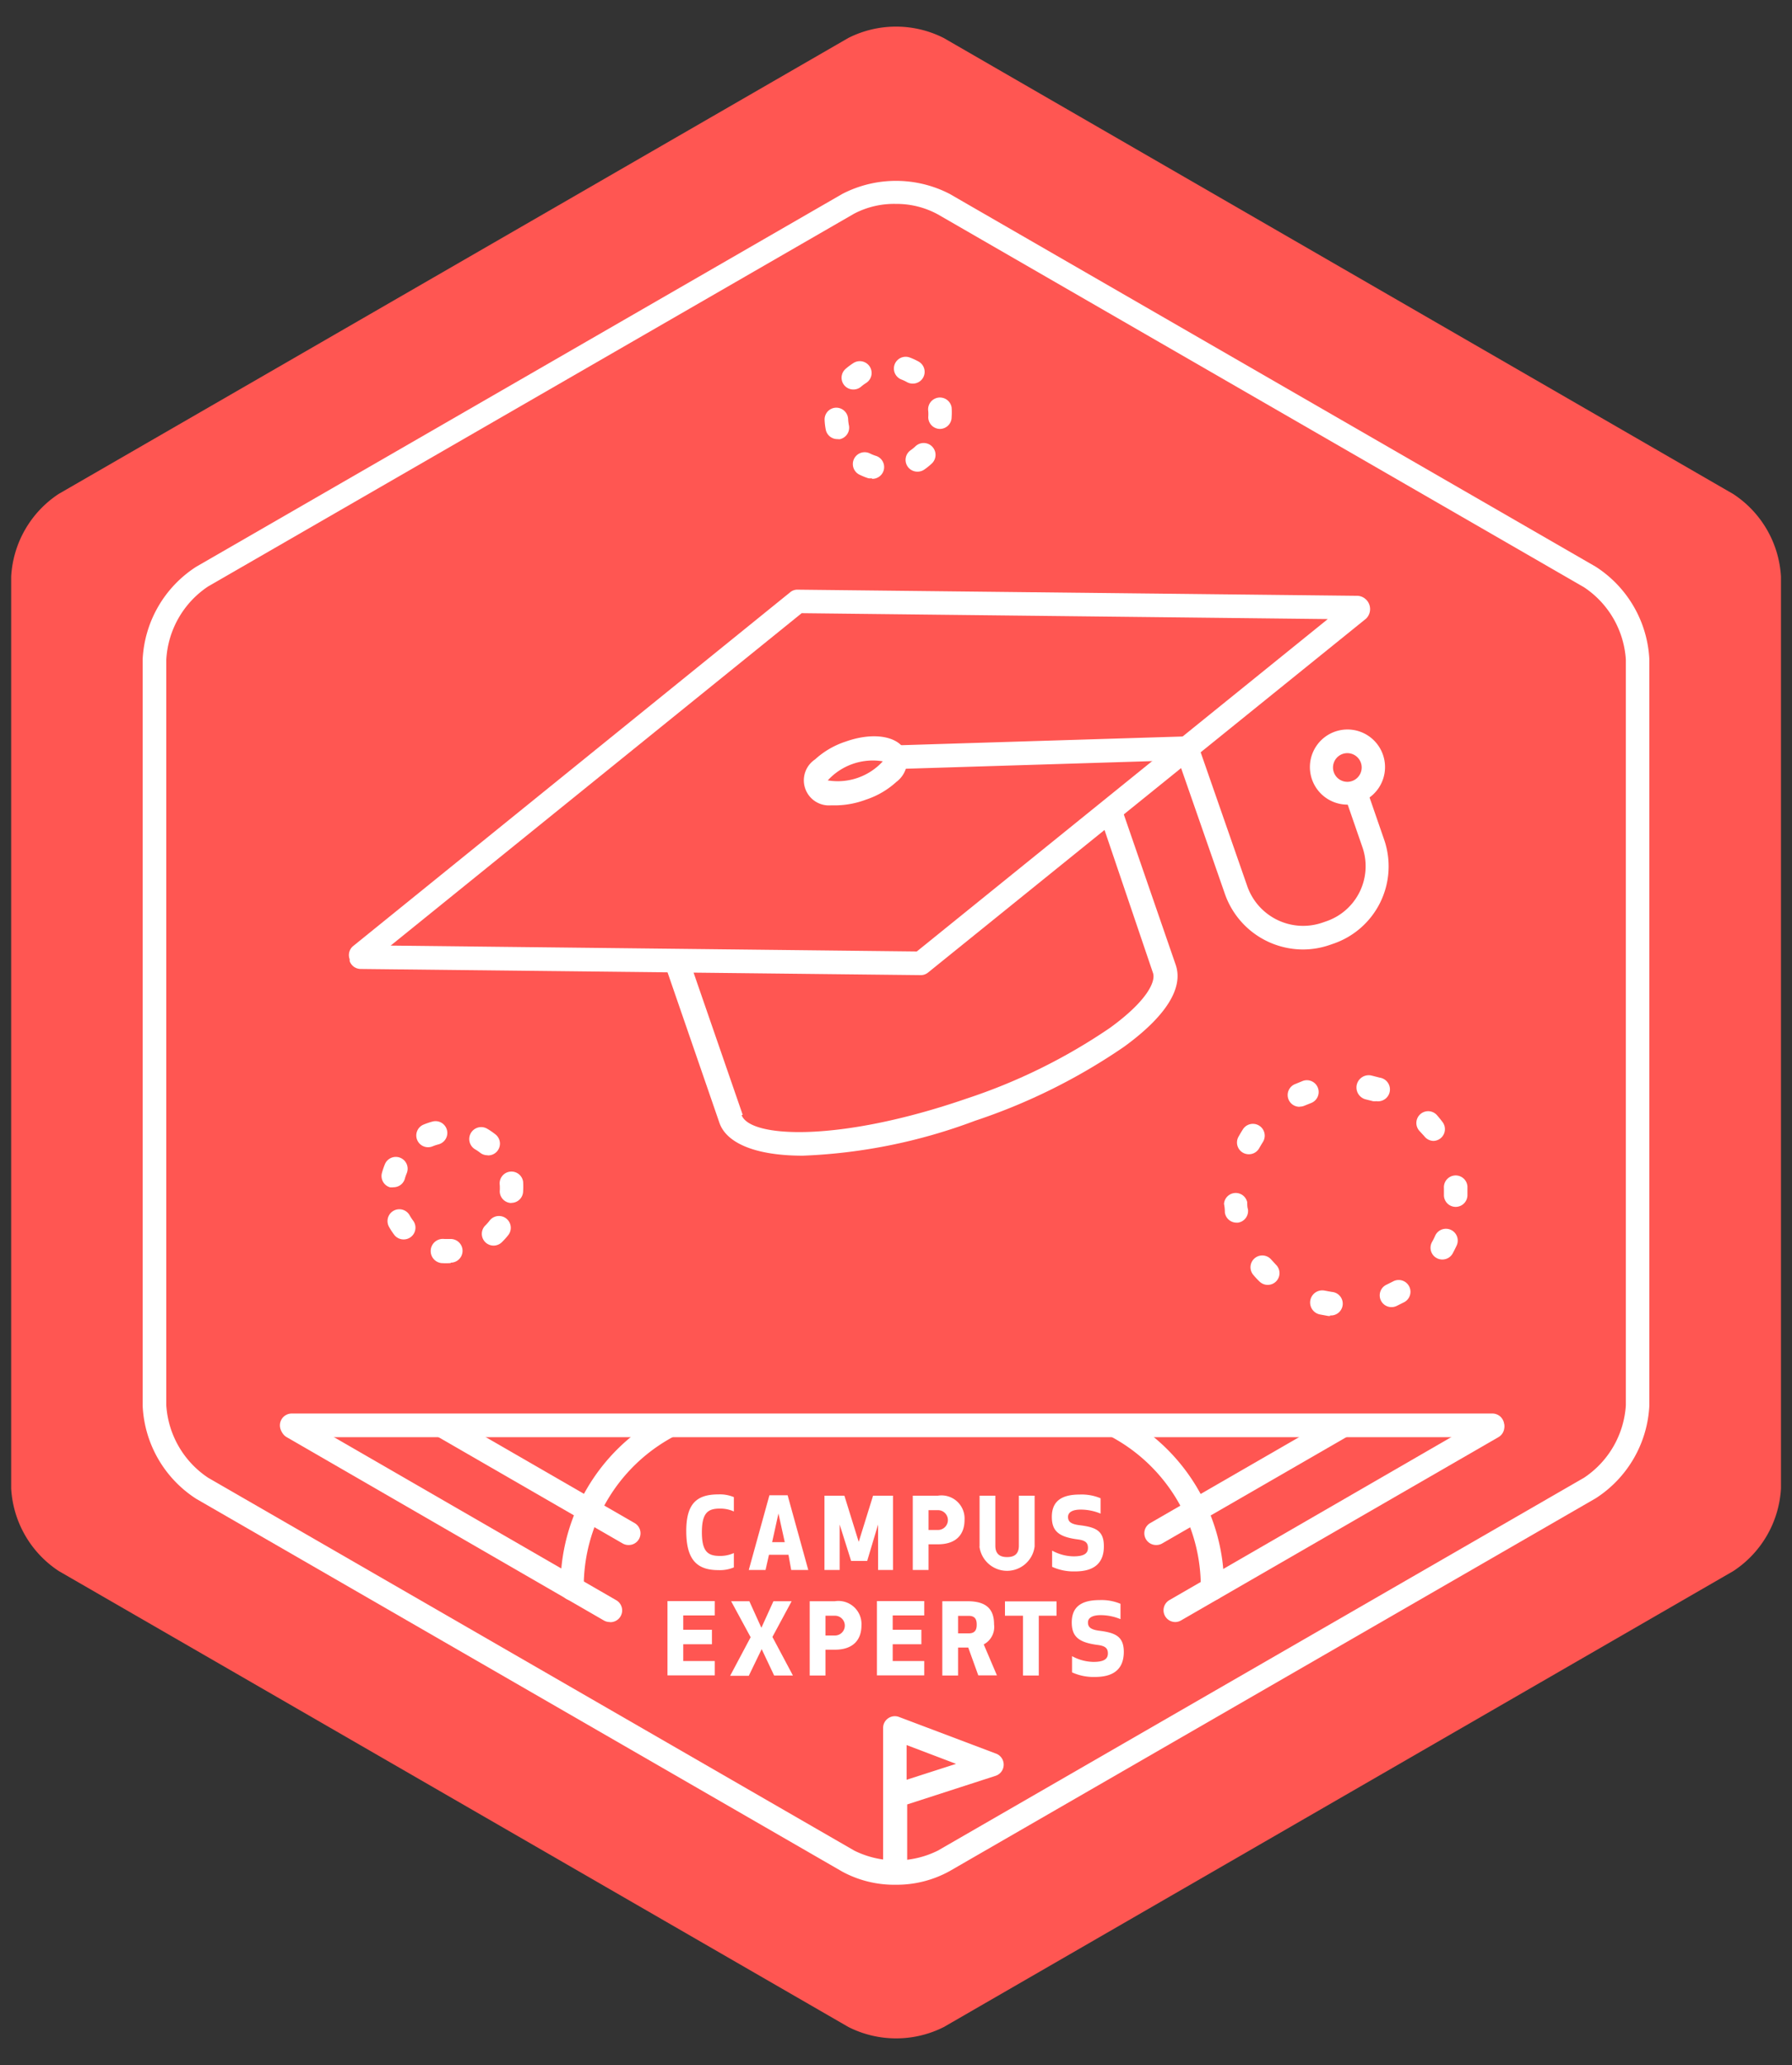 <svg id="Layer_1" data-name="Layer 1" xmlns="http://www.w3.org/2000/svg" viewBox="0 0 125 144"><rect x="0" y="0" width="125" height="144" fill="#333333" stroke="none"/><defs><style>.cls-1{fill:#ff5652;}.cls-2{fill:#fff;}</style></defs><title>Artboard 12</title><path class="cls-1" d="M120.9,109.56a7.38,7.38,0,0,0,3.33-5.76V40.21a7.38,7.38,0,0,0-3.33-5.76L65.83,2.65a7.38,7.38,0,0,0-6.66,0L4.1,34.44A7.38,7.38,0,0,0,.78,40.21v63.59a7.38,7.38,0,0,0,3.33,5.76l55.07,31.79a7.38,7.38,0,0,0,6.66,0Z"/><path class="cls-2" d="M62.5,131.43a7.62,7.62,0,0,1-3.74-.91l-45.07-26A8.15,8.15,0,0,1,9.95,98V46a8.15,8.15,0,0,1,3.74-6.48l45.07-26a8.16,8.16,0,0,1,7.48,0l45.07,26A8.16,8.16,0,0,1,115.05,46V98a8.16,8.16,0,0,1-3.74,6.48l-.41-.71.41.71-45.07,26A7.62,7.62,0,0,1,62.5,131.43Zm0-117.21a6,6,0,0,0-2.92.68l-45.07,26A6.56,6.56,0,0,0,11.6,46V98a6.56,6.56,0,0,0,2.92,5.05l45.07,26a6.56,6.56,0,0,0,5.83,0l45.07-26h0A6.56,6.56,0,0,0,113.41,98V46a6.56,6.56,0,0,0-2.92-5.05l-45.07-26A6,6,0,0,0,62.5,14.22Z"/><path class="cls-2" d="M104.09,100.22H20.35a.82.82,0,1,1,0-1.65h83.75a.82.82,0,1,1,0,1.65Z"/><path class="cls-2" d="M82,113.11a.82.82,0,0,1-.41-1.54L103.7,98.79a.82.82,0,1,1,.82,1.43L82.38,113A.82.82,0,0,1,82,113.11Z"/><path class="cls-2" d="M80.66,107.74a.82.82,0,0,1-.41-1.54l12.84-7.41a.82.82,0,1,1,.82,1.43l-12.84,7.41A.82.82,0,0,1,80.66,107.74Z"/><path class="cls-2" d="M84.58,111.61h0a.82.82,0,0,1-.82-.83,11.86,11.86,0,0,0-6.19-10.56.82.82,0,1,1,.81-1.43,13.47,13.47,0,0,1,7,12A.82.82,0,0,1,84.58,111.61Z"/><path class="cls-2" d="M42.53,113.11a.82.82,0,0,1-.41-.11L20,100.22a.82.82,0,1,1,.82-1.43l22.15,12.79a.82.82,0,0,1-.41,1.54Z"/><path class="cls-2" d="M43.84,107.74a.82.82,0,0,1-.41-.11l-12.84-7.41a.82.82,0,1,1,.82-1.43l12.84,7.41a.82.82,0,0,1-.41,1.54Z"/><path class="cls-2" d="M39.92,111.61a.82.82,0,0,1-.82-.82,13.47,13.47,0,0,1,7-12,.82.82,0,1,1,.81,1.43,11.86,11.86,0,0,0-6.19,10.56.82.82,0,0,1-.82.83Z"/><path class="cls-2" d="M50.11,104.21a2.51,2.51,0,0,1,1.08.19v1a2.3,2.3,0,0,0-1-.2c-.84,0-1.23.34-1.23,1.65s.39,1.65,1.23,1.65a2.3,2.3,0,0,0,1-.2v1a2.51,2.51,0,0,1-1.08.19c-1.51,0-2.23-.74-2.24-2.69S48.6,104.21,50.11,104.21Z"/><path class="cls-2" d="M52.23,109.48l1.44-5.21h1.27l1.44,5.21H55.19L55,108.42H53.64l-.24,1.06Zm1.63-1.94h.88l-.44-2Z"/><path class="cls-2" d="M60.49,108.85H59.37l-.8-2.54,0,3.17H57.51V104.3H58.9l1,3.22,1-3.22h1.39v5.18H61.25l0-3.17Z"/><path class="cls-2" d="M64.77,109.48h-1.1V104.3h1.75A1.61,1.61,0,0,1,67.28,106c0,.9-.48,1.69-1.86,1.69h-.65Zm0-2.79h.66a.69.69,0,0,0,0-1.38h-.66Z"/><path class="cls-2" d="M68.33,107.84V104.3h1.1v3.49c0,.67.43.79.82.79s.82-.12.82-.79V104.3h1.1v3.54a1.94,1.94,0,0,1-3.85,0Z"/><path class="cls-2" d="M77,107.83c0,1.28-.81,1.75-2,1.75a3.61,3.61,0,0,1-1.61-.32v-1.13a3.2,3.2,0,0,0,1.5.4c.78,0,1-.24,1-.59s-.17-.52-.7-.59c-1.31-.17-1.82-.56-1.82-1.57s.57-1.56,1.94-1.56a3.4,3.4,0,0,1,1.46.26v1.07a3.6,3.6,0,0,0-1.38-.28c-.57,0-.89.18-.89.51s.2.49.74.57C76.42,106.49,77,106.72,77,107.83Z"/><path class="cls-2" d="M49.66,114.66h-2v1.17h2.2v1h-3.3v-5.18h3.3v1h-2.2v1h2Z"/><path class="cls-2" d="M53.13,115l-.9,1.86h-1.3l1.43-2.69L51,111.66h1.27l.84,1.85.84-1.85h1.27l-1.34,2.49,1.43,2.69H54Z"/><path class="cls-2" d="M57.58,116.84h-1.1v-5.18h1.75a1.61,1.61,0,0,1,1.86,1.69c0,.9-.48,1.69-1.86,1.69h-.65Zm0-2.79h.66a.69.69,0,0,0,0-1.38h-.66Z"/><path class="cls-2" d="M64.27,114.66h-2v1.17h2.2v1h-3.3v-5.18h3.3v1h-2.2v1h2Z"/><path class="cls-2" d="M66.83,116.84h-1.1v-5.18h1.76c1.4,0,1.85.63,1.85,1.62a1.37,1.37,0,0,1-.72,1.39l.92,2.16H68.24l-.7-1.94h-.71Zm0-2.94h.75c.49,0,.55-.33.55-.61s-.06-.61-.55-.61h-.75Z"/><path class="cls-2" d="M72.46,112.67v4.17h-1.1v-4.17H70.1v-1h3.6v1Z"/><path class="cls-2" d="M78.39,115.19c0,1.28-.81,1.75-2,1.75a3.61,3.61,0,0,1-1.61-.32v-1.13a3.21,3.21,0,0,0,1.5.4c.78,0,1-.24,1-.59s-.17-.52-.7-.59c-1.31-.17-1.82-.56-1.82-1.57s.57-1.56,1.94-1.56a3.4,3.4,0,0,1,1.46.26v1.07a3.62,3.62,0,0,0-1.38-.28c-.57,0-.89.18-.89.51s.2.49.74.57C77.77,113.85,78.39,114.09,78.39,115.19Z"/><path class="cls-2" d="M62.42,130.82a.82.82,0,0,1-.82-.82v-9.5a.82.82,0,0,1,1.11-.77l6.75,2.55a.82.82,0,0,1,0,1.55l-6.18,2V130A.82.82,0,0,1,62.42,130.82Zm.82-9.13v2.42L66.69,123Z"/><path class="cls-1" d="M51,78,45.91,63.32,76.21,52.86l5.08,14.69c.88,2.54-5.19,6.94-13.56,9.83S51.87,80.56,51,78Z"/><path class="cls-2" d="M56,80.59c-3.33,0-5.34-.89-5.82-2.3h0l-5.07-14.7a.82.82,0,0,1,.51-1L75.94,52.08a.82.82,0,0,1,1,.51l5.07,14.69c.56,1.62-.69,3.6-3.61,5.72A41.49,41.49,0,0,1,68,78.16,38.19,38.19,0,0,1,56,80.59Zm-4.27-2.84c.55,1.6,6.79,1.93,15.69-1.14a39.83,39.83,0,0,0,10-4.93c2.57-1.86,3.23-3.24,3-3.85L75.7,53.91,47,63.83l4.81,13.92Z"/><polyline class="cls-1" points="94.72 42.37 55.63 41.94 25.12 66.6 25.16 66.73 64.25 67.16 94.77 42.5"/><path class="cls-2" d="M64.25,68h0l-39.09-.43a.82.82,0,0,1-.77-.55l0-.13A.82.82,0,0,1,24.6,66L55.12,41.3a.77.77,0,0,1,.53-.18l39.09.43a.93.93,0,0,1,.55,1.59L64.76,67.8A.82.82,0,0,1,64.25,68Zm-37-2.06,36.7.41L92.62,43.17l-36.7-.41Z"/><path class="cls-2" d="M58.37,56.16l-.41,0a1.75,1.75,0,0,1-1.11-3.2A5.85,5.85,0,0,1,59,51.71c2-.71,3.81-.36,4.22.82a1.89,1.89,0,0,1-.7,2,5.86,5.86,0,0,1-2.11,1.23A6.23,6.23,0,0,1,58.37,56.16Zm-.63-1.74a4.26,4.26,0,0,0,3.84-1.33,4.26,4.26,0,0,0-3.84,1.33Zm3.91-1.29h0Z"/><path class="cls-2" d="M90.9,66.21a5.78,5.78,0,0,1-5.46-3.88L82,52.45a.82.82,0,0,1,1.56-.54L87,61.79a4.13,4.13,0,0,0,5.24,2.55l.23-.08a4.06,4.06,0,0,0,2.59-5.11l-1.57-4.54A.82.82,0,0,1,95,54.07l1.57,4.54A5.7,5.7,0,0,1,93,65.81l-.23.08A5.74,5.74,0,0,1,90.9,66.21Z"/><path class="cls-2" d="M62.4,53.63a.82.82,0,0,1,0-1.65l20.39-.63A.82.82,0,1,1,82.82,53l-20.39.63Z"/><circle class="cls-1" cx="93.98" cy="53.49" r="1.79" transform="translate(-12.31 33.61) rotate(-19.05)"/><path class="cls-2" d="M94,56.11a2.62,2.62,0,1,1,2.47-3.47h0A2.62,2.62,0,0,1,94,56.11Zm0-3.59a1,1,0,1,0,.92.65h0A1,1,0,0,0,94,52.52Z"/><path class="cls-2" d="M31.44,88.08h0a5,5,0,0,1-.66,0A.82.82,0,1,1,31,86.4l.44,0a.82.82,0,0,1,0,1.65Zm3-1.22a.82.82,0,0,1-.58-1.41,3.24,3.24,0,0,0,.29-.33.82.82,0,0,1,1.31,1,5.09,5.09,0,0,1-.44.49A.82.82,0,0,1,34.41,86.86Zm-6.29-.43a.82.82,0,0,1-.65-.32,5,5,0,0,1-.36-.55.82.82,0,0,1,1.43-.82,3.39,3.39,0,0,0,.24.37.82.82,0,0,1-.65,1.32Zm7.53-2.54a.82.82,0,0,1-.82-.82,3.3,3.3,0,0,0,0-.44.82.82,0,0,1,1.63-.22,5.09,5.09,0,0,1,0,.66A.82.82,0,0,1,35.65,83.88Zm-8.25-1.09-.21,0a.82.82,0,0,1-.58-1,5,5,0,0,1,.21-.62.82.82,0,0,1,1.52.64,3.15,3.15,0,0,0-.14.41A.82.82,0,0,1,27.41,82.79ZM34,80.56a.82.82,0,0,1-.5-.17,3.34,3.34,0,0,0-.37-.25A.82.82,0,1,1,34,78.72a5,5,0,0,1,.54.37.82.82,0,0,1-.5,1.48ZM29.86,80a.82.82,0,0,1-.31-1.58,5,5,0,0,1,.62-.21.82.82,0,1,1,.42,1.59,3.43,3.43,0,0,0-.42.14A.82.82,0,0,1,29.86,80Z"/><path class="cls-2" d="M92.78,91.77h-.12l-.6-.11A.82.82,0,1,1,92.41,90l.49.09a.82.82,0,0,1-.12,1.64Zm4.29-.62a.82.82,0,0,1-.34-1.57l.44-.22a.82.82,0,1,1,.79,1.44l-.54.27A.83.83,0,0,1,97.06,91.15ZM88.43,89.6a.82.82,0,0,1-.58-.24q-.22-.21-.42-.45a.82.82,0,0,1,1.24-1.08l.33.36a.82.82,0,0,1-.58,1.41Zm12.18-1.77a.82.82,0,0,1-.72-1.22q.12-.21.22-.44a.82.82,0,0,1,1.5.68q-.13.28-.27.54A.82.82,0,0,1,100.61,87.83ZM86.25,85.26a.82.82,0,0,1-.81-.71q0-.3-.06-.6A.82.82,0,0,1,87,83.84c0,.17,0,.33.05.49a.82.82,0,0,1-.7.93Zm15.29-1.1a.82.82,0,0,1-.82-.82c0-.17,0-.33,0-.49a.82.82,0,0,1,1.64-.12c0,.2,0,.4,0,.61A.82.82,0,0,1,101.54,84.16ZM87.11,80.49a.82.82,0,0,1-.72-1.22q.15-.27.31-.52a.82.82,0,0,1,1.39.89q-.13.21-.25.42A.82.82,0,0,1,87.11,80.49Zm12.9-.93a.82.82,0,0,1-.66-.33L99,78.85a.82.82,0,0,1,1.24-1.08c.13.15.26.31.38.47a.82.82,0,0,1-.66,1.32Zm-9.35-2.38a.82.82,0,0,1-.35-1.57l.56-.23a.82.82,0,1,1,.58,1.54L91,77.1A.82.82,0,0,1,90.66,77.17ZM96,76.79a.84.84,0,0,1-.23,0l-.48-.12A.82.82,0,1,1,95.66,75l.59.15A.82.82,0,0,1,96,76.79Z"/><path class="cls-2" d="M60.82,33.35a.81.81,0,0,1-.25,0,4.48,4.48,0,0,1-.62-.25.82.82,0,1,1,.73-1.48,2.86,2.86,0,0,0,.39.16.82.82,0,0,1-.25,1.61ZM64,32.89a.82.82,0,0,1-.47-1.5,2.89,2.89,0,0,0,.33-.27A.82.82,0,1,1,65,32.32a4.48,4.48,0,0,1-.52.42A.82.82,0,0,1,64,32.89Zm-5.59-2.27a.82.82,0,0,1-.81-.66,4.42,4.42,0,0,1-.08-.67.82.82,0,0,1,.78-.86.83.83,0,0,1,.86.78,2.9,2.9,0,0,0,.05.42.82.82,0,0,1-.65,1Zm7.16-.71a.82.82,0,0,1-.82-.82,2.86,2.86,0,0,0,0-.42.82.82,0,0,1,1.63-.25,4.5,4.5,0,0,1,0,.67A.82.82,0,0,1,65.54,29.91Zm-6-2.75A.82.82,0,0,1,59,25.71a4.48,4.48,0,0,1,.54-.4.82.82,0,1,1,.87,1.4,2.82,2.82,0,0,0-.34.25A.82.82,0,0,1,59.58,27.16Zm4.1-.41a.82.82,0,0,1-.4-.1,2.79,2.79,0,0,0-.38-.18.82.82,0,1,1,.57-1.54,4.43,4.43,0,0,1,.61.28.82.82,0,0,1-.4,1.54Z"/></svg>